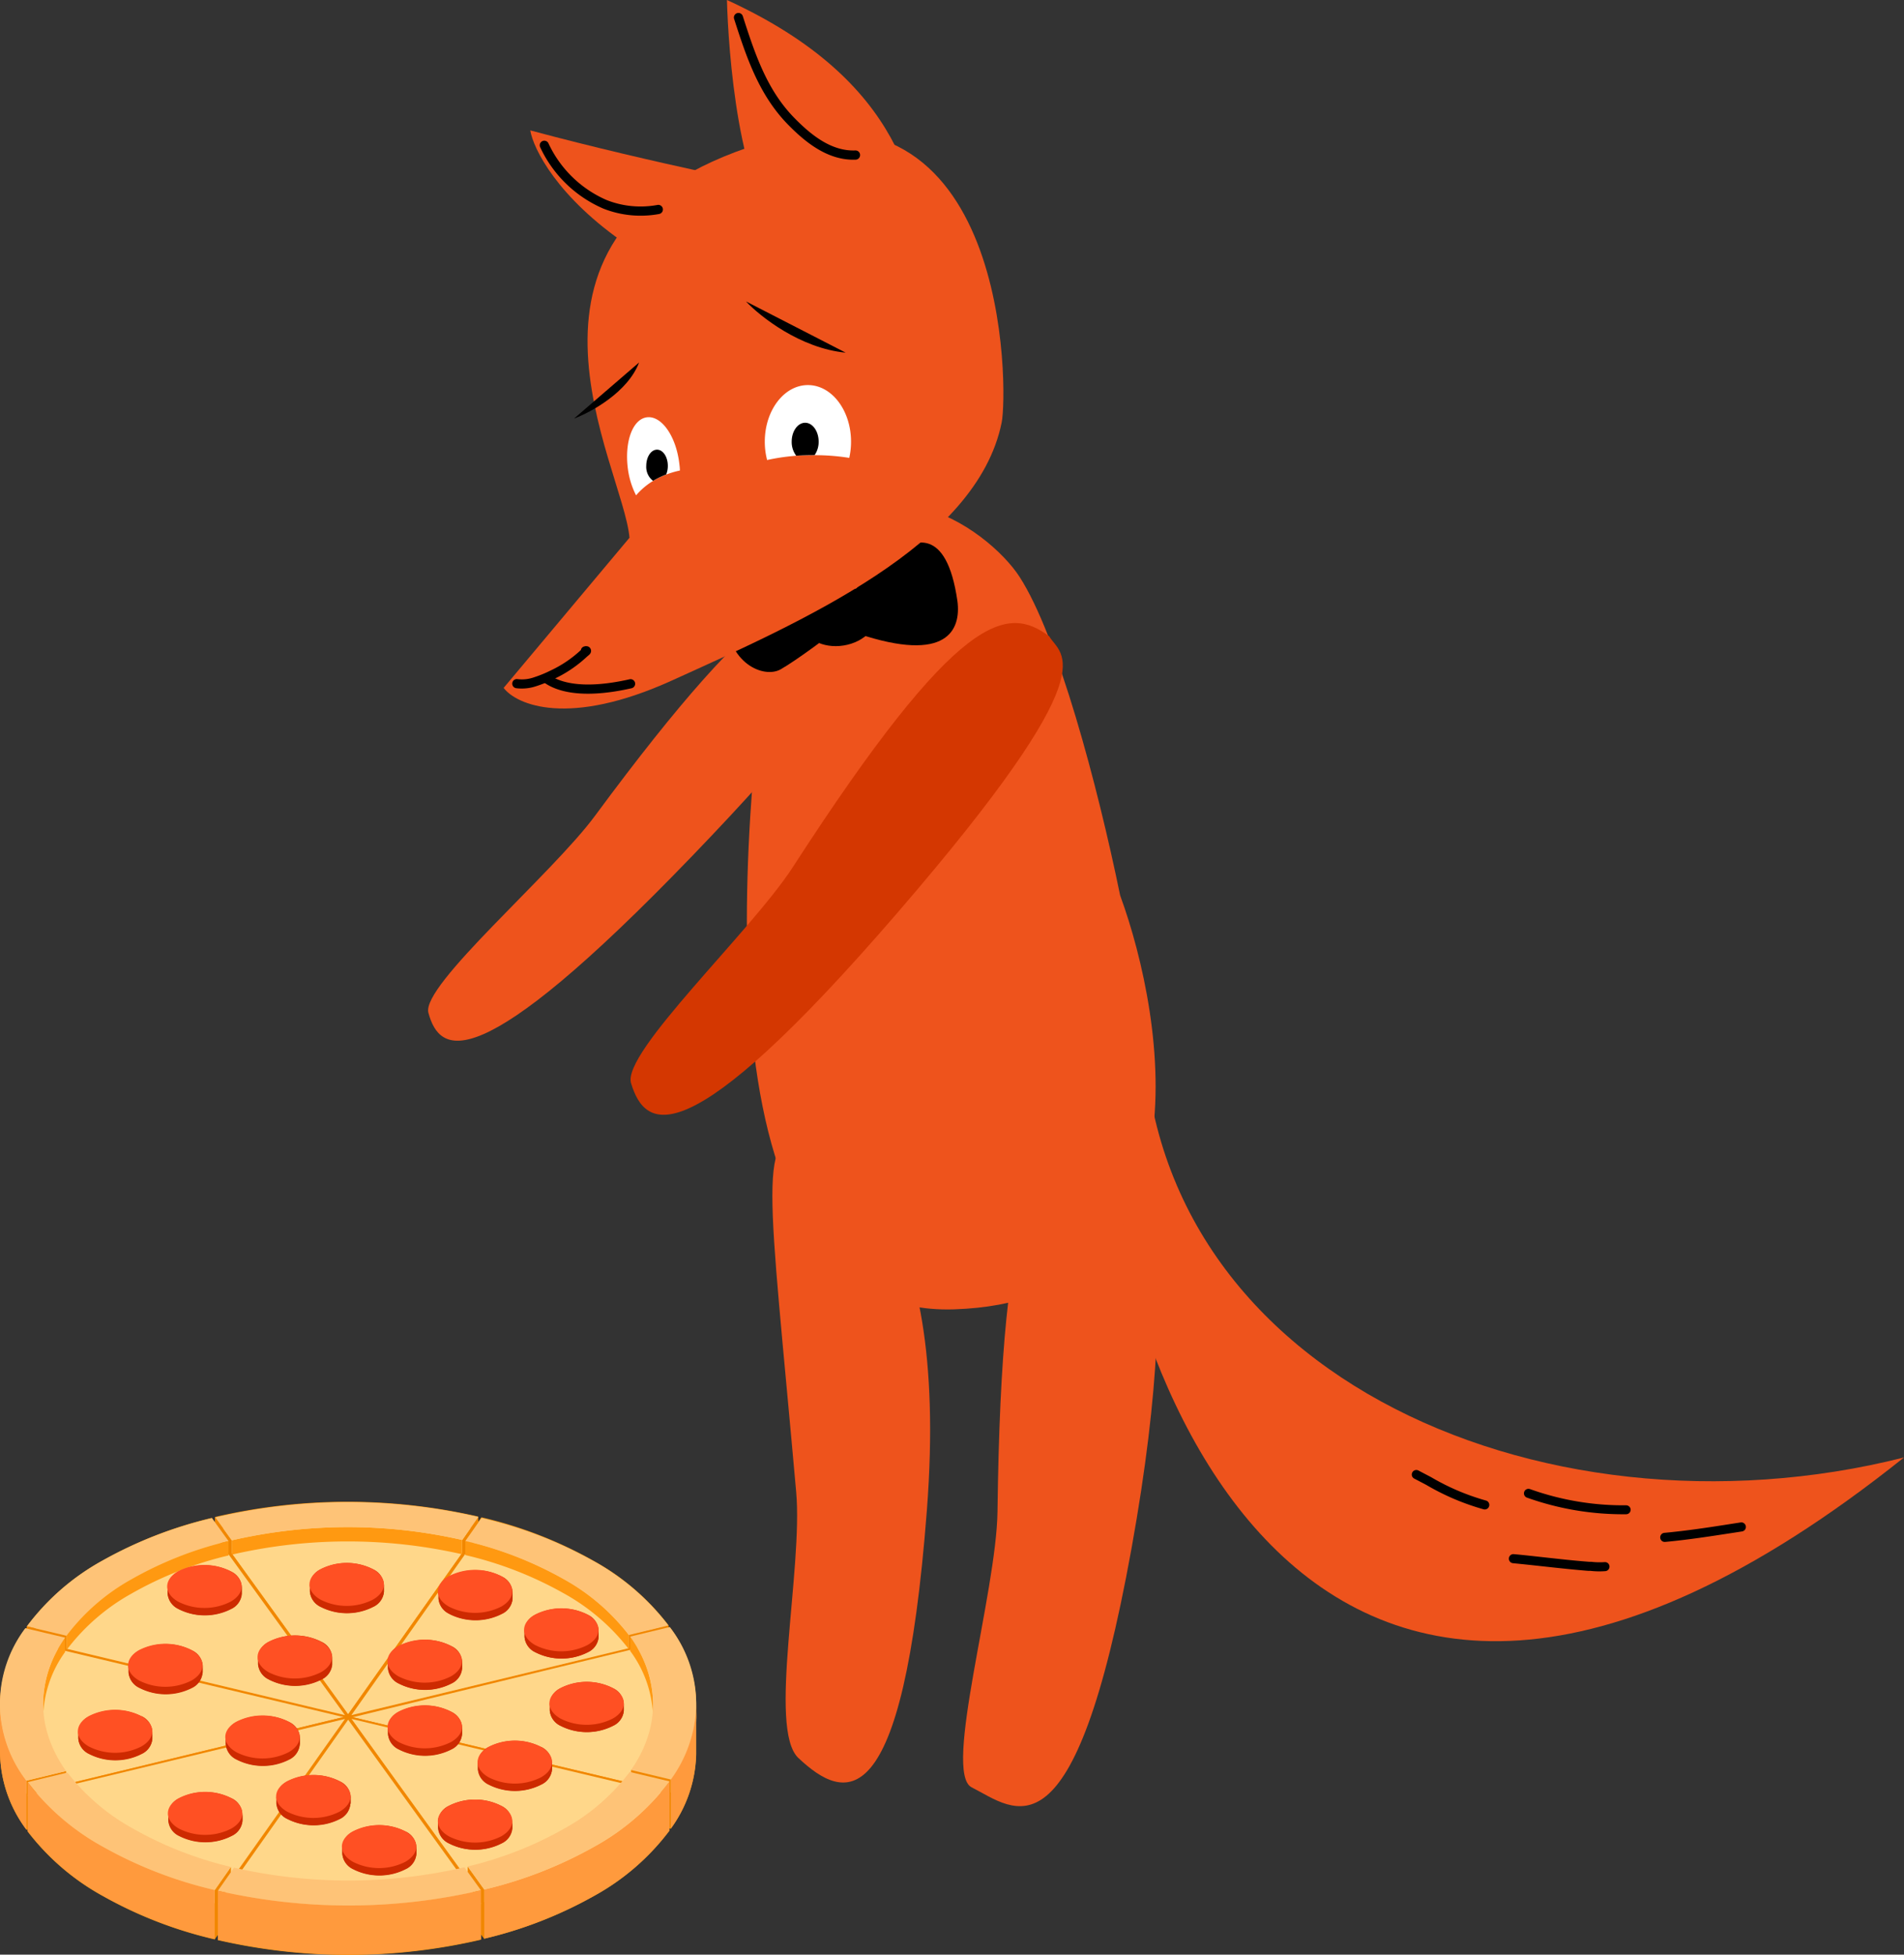 <svg xmlns="http://www.w3.org/2000/svg" viewBox="0 0 353.22 362.48" class="page__figure-404">
    <rect x="0" y="0" width="353.22" height="362.48" fill="#333333" stroke="none"/>
    <defs></defs>
    <g id="Слой_2" data-name="Слой 2">
        <g id="Слой_1-2" data-name="Слой 1">
            <path fill="#ee531c" d="M353.22,270.28c-113.65,90.78-149.58-23-149.52-73.17l8.5-12.42C209.23,254,285.49,287.37,353.22,270.28Z"></path>
            <path d="M302.51,279.95a.84.84,0,0,1-.82.86,53.06,53.06,0,0,1-18.38-3.07.84.84,0,1,1,.54-1.59,51.39,51.39,0,0,0,17.8,3A.84.84,0,0,1,302.51,279.95Z"></path>
            <path d="M323.87,283a.84.84,0,0,1-.71,1l-1.81.28c-4.11.63-8.28,1.28-12.44,1.66a.84.84,0,0,1-.15-1.68c4.1-.38,8.22-1,12.33-1.65l1.82-.28A.84.84,0,0,1,323.87,283Z"></path>
            <path d="M298.58,290.43a.84.84,0,0,1-.75.93,14.82,14.82,0,0,1-2.78-.05l-.37,0c-2.75-.22-5.52-.52-8.27-.82-1.92-.21-3.84-.42-5.73-.6a.84.84,0,0,1,.16-1.68c2,.18,3.89.4,5.81.61,2.72.3,5.43.6,8.17.81l.39,0a13.1,13.1,0,0,0,2.45.06A.84.84,0,0,1,298.58,290.43Z"></path>
            <path d="M262,273.06a.84.84,0,0,1,1.14-.36l2.33,1.22a42.91,42.91,0,0,0,10.17,4.34.84.84,0,0,1-.39,1.64,44.94,44.94,0,0,1-10.65-4.53l-2.23-1.17A.84.84,0,0,1,262,273.06Z"></path>
            <path class="cls-1" fill="#ee531c" d="M185.05,280.3c.76-60.2,7.37-66.78,18.8-61.35,7.17-10.39,16.83,8.58,6.07,68.16-10.7,59.27-21.58,48.43-29.67,44.34C174.89,328.73,184.86,295.35,185.05,280.3Z"></path>
            <path class="cls-1" fill="#ee531c" d="M147.7,276.64c-5.1-57.46-7.47-66.93,2.41-66,4.74,3.28,26.29,11.31,21.84,69.42-4.43,57.8-15.27,54-23.85,45.94C142.41,320.61,149,291,147.7,276.64Z"></path>
            <path class="cls-1" fill="#ee531c" d="M110.38,151.29c32.09-43.45,40.69-44.27,47.8-39.21,1.88,3.38,10.76,4.58-29.71,46.6-40.25,41.79-46.91,36.81-49,29.12C78.16,182.7,102.36,162.16,110.38,151.29Z"></path>
            <path class="cls-1" fill="#ee531c" d="M177,242.81c-47.3,1.55-40.58-84-33.28-133.44,16.12-29,39.71-11.2,45.4-2.43,7.13,11,14.5,38.72,18.68,59.1C216.22,189,224.85,241.25,177,242.81Z"></path>
            <path d="M153,111.22c-15.08-9-18.45-5.89-18.3,2.95s7,11.73,10.13,9.95,9.21-6.42,9.21-6.42Z"></path>
            <path d="M159.15,117.5c16.65,5.57,19.14-.76,18.47-6-2.07-14.4-8.38-10.69-10.63-9.82s-10.23,9.68-10.23,9.68Z"></path>
            <ellipse cx="155.65" cy="114.31" rx="7.16" ry="5.46" transform="translate(-16.17 26.15) rotate(-9.13)"></ellipse>
            <path class="cls-1" fill="#ee531c" d="M98.37,24.18C110,27.3,121.8,30,129.87,31.76c1.76,7.64-11.69,14.89-13.43,13.71C103.36,36.59,98.94,27.58,98.37,24.18Z"></path>
            <path class="cls-1" fill="#ee531c" d="M134.86,0c32.92,15.08,35.72,36,37.07,50.88C166.33,52.8,153,48.32,145.51,43,136.94,36.81,135.09,8.81,134.86,0Z"></path>
            <path class="cls-1" fill="#ee531c" d="M124.62,126.21c-19.13,8.68-28.77,4.52-31.19,1.36l23.35-27.85C115.63,86.25,89.13,42.82,141,26.62c46.44-14.5,46,46.17,44.82,51.75C181.21,101.11,148.54,115.36,124.62,126.21Z"></path>
            <path d="M107.78,120.45a.85.85,0,0,1,.53-.55l.27-.07a1,1,0,0,1,.24,0,.88.88,0,0,1,.6.28.87.87,0,0,1,.2.83.91.91,0,0,1-.14.29,1.35,1.35,0,0,1-.17.19l-.23.2h0l-.16.13a23.48,23.48,0,0,1-6.14,4.16,24,24,0,0,1-3.31,1.34,8.36,8.36,0,0,1-3.73.37.85.85,0,1,1,.28-1.68,6.69,6.69,0,0,0,3-.32,22.34,22.34,0,0,0,3.07-1.25,21.79,21.79,0,0,0,5.7-3.85Z"></path>
            <path d="M100.82,125.43a.85.85,0,0,1,1.19-.2c1.45,1,5.44,2.85,14.78.74a.85.85,0,0,1,.38,1.66c-9.65,2.18-14.18.38-16.14-1A.85.85,0,0,1,100.82,125.43Z"></path>
            <path d="M136.73,2.44a.85.85,0,0,1,1.07.55c2.28,7.09,4.5,13.78,9.68,19,3.18,3.23,6.89,6.08,11.19,5.91a.85.85,0,0,1,.07,1.71c-5.1.2-9.27-3.17-12.47-6.42-5.51-5.58-7.82-12.67-10.09-19.71A.85.85,0,0,1,136.73,2.44Z"></path>
            <path d="M100.62,26.17a.85.85,0,0,1,1.13.42,21.23,21.23,0,0,0,10.82,10.52A17.17,17.17,0,0,0,122,38a.85.85,0,1,1,.25,1.69,18.86,18.86,0,0,1-10.31-1A22.94,22.94,0,0,1,100.21,27.3.85.85,0,0,1,100.62,26.17Z"></path>
            <path class="cls-1" fill="#fff" d="M157.55,84.91a13.59,13.59,0,0,0,.33-3c0-5.8-3.58-10.5-8-10.5s-8,4.7-8,10.5a13.51,13.51,0,0,0,.43,3.4,38.63,38.63,0,0,1,8.57-.9A41.16,41.16,0,0,1,157.55,84.91Z"></path>
            <path class="cls-3" d="M138.39,55.9c2.67,2.83,10.1,8.7,18.5,9.5"></path>
            <path class="cls-3" d="M106.48,77.63c3.17-1.18,10-4.91,12.08-10.41"></path>
            <path class="cls-4" d="M151.12,84.4a4.28,4.28,0,0,0,.75-2.5c0-1.93-1.12-3.5-2.5-3.5s-2.5,1.57-2.5,3.5a4.21,4.21,0,0,0,.84,2.61c1-.07,2.09-.11,3.18-.11Z"></path>
            <path class="cls-1" fill="#fff" d="M126.13,87.26c0-.51-.07-1-.14-1.55-.67-5-3.34-8.68-6-8.32S115.82,82,116.49,87A15.25,15.25,0,0,0,118,91.86a13.31,13.31,0,0,1,5.39-3.77A15.67,15.67,0,0,1,126.13,87.26Z"></path>
            <path class="cls-4" d="M123.58,88a4.14,4.14,0,0,0,.31-1.61c0-1.66-.89-3-2-3s-2,1.34-2,3a3.25,3.25,0,0,0,1.26,2.78,15.91,15.91,0,0,1,2.2-1.09Z"></path>
            <path class="cls-5" fill="#d43701" d="M147.09,160.79C178,113,186.9,112.26,194.65,118c2.17,3.78,11.54,5.25-28.18,51.29-39.51,45.79-46.78,40.16-49.4,31.59C115.33,195.17,139.37,172.73,147.09,160.79Z"></path>
            <path class="cls-6" fill="#f91" d="M129.16,318.57q0-.29,0-.58v-1.87a24.32,24.32,0,0,0-4.91-14.39l-.25.06v-.41a44.56,44.56,0,0,0-14-12,78.33,78.33,0,0,0-20.69-8l-.61.86v-1a108.34,108.34,0,0,0-48.81.08v1l-.6-.83A78,78,0,0,0,19,289.41,44,44,0,0,0,5,301.58V302l-.25-.06A24.32,24.32,0,0,0,0,315.82v9.11a24.32,24.32,0,0,0,4.9,14.37v0h0l.24-.06v.41a44.65,44.65,0,0,0,14,12,78.36,78.36,0,0,0,20.68,8h0v0l.6-.86v1a108.36,108.36,0,0,0,48.81-.08v-1l.59.82v0a78.05,78.05,0,0,0,20.28-7.88,44,44,0,0,0,14.09-12.17v-.41l.24.06a24.3,24.3,0,0,0,4.7-13.88v-6.44C129.16,318.72,129.16,318.64,129.16,318.57Z"></path>
            <path class="cls-7" fill="#ffd78a" d="M88.74,283.75,64.58,317.92,39.93,283.83a108.34,108.34,0,0,1,48.81-.08Z"></path>
            <path class="cls-8" fill="#f18700" d="M88.74,283.75v6.66L64.57,324.58v-6.66Z"></path>
            <path class="cls-8" fill="#f18700" d="M64.58,317.92v6.66L39.92,290.49v-6.66Z"></path>
            <path class="cls-8" fill="#f18700" d="M124,303.83v6.66L65.17,324.72v-6.66Z"></path>
            <path class="cls-7" fill="#ffd78a" d="M110,291.87a44.56,44.56,0,0,1,14,12L65.18,318.07,89.34,283.9A78.29,78.29,0,0,1,110,291.87Z"></path>
            <path class="cls-8" fill="#f18700" d="M64,318.07v6.66l-59-14V304Z"></path>
            <path class="cls-7" fill="#ffd78a" d="M39.33,284,64,318.07,5,304A44,44,0,0,1,19,291.86,78,78,0,0,1,39.33,284Z"></path>
            <path class="cls-7" fill="#ffd78a" d="M124.25,304.18a23.18,23.18,0,0,1,.2,28.27l-59-14Z"></path>
            <path class="cls-8" fill="#f18700" d="M124.46,332.45v6.66l-59-14v-6.66Z"></path>
            <path class="cls-7" fill="#ffd78a" d="M63.73,318.42,4.91,332.65a23.19,23.19,0,0,1-.2-28.27Z"></path>
            <path class="cls-8" fill="#f18700" d="M63.73,318.42v6.66L4.91,339.31v-6.66Z"></path>
            <path class="cls-7" fill="#ffd78a" d="M124.21,332.8A44,44,0,0,1,110.12,345a77.93,77.93,0,0,1-20.28,7.88L65.19,318.76Z"></path>
            <path class="cls-8" fill="#f18700" d="M89.84,352.85v6.66L65.18,325.42v-6.66Z"></path>
            <path class="cls-8" fill="#f18700" d="M64,318.77v6.66L39.82,359.6v-6.66Z"></path>
            <path class="cls-7" fill="#ffd78a" d="M64,318.77,39.82,352.93a78.35,78.35,0,0,1-20.69-8,44.56,44.56,0,0,1-14-12Z"></path>
            <path class="cls-7" fill="#ffd78a" d="M64.59,318.91,89.24,353a108.34,108.34,0,0,1-48.81.08Z"></path>
            <path class="cls-8" fill="#f18700" d="M88.74,281.31V284l-3,4.27v-2.66Z"></path>
            <path class="cls-6" fill="#f91" d="M85.72,285.57v2.66a95.63,95.63,0,0,0-42.71.07v-2.66A95.63,95.63,0,0,1,85.72,285.57Z"></path>
            <path class="cls-8" fill="#f18700" d="M43,285.65v2.66l-3.08-4.26v-2.66Z"></path>
            <path class="cls-9" fill="#fec377" d="M88.74,281.31l-3,4.27a95.63,95.63,0,0,0-42.71.07l-3.08-4.26a108.34,108.34,0,0,1,48.81-.08Z"></path>
            <path class="cls-6" fill="#f91" d="M116.65,303.16v2.66a39.14,39.14,0,0,0-12.24-10.44,68.8,68.8,0,0,0-18.09-7v-2.66a68.8,68.8,0,0,1,18.09,7A39.11,39.11,0,0,1,116.65,303.16Z"></path>
            <path class="cls-8" fill="#f18700" d="M124,301.38V304l-7.35,1.78v-2.66Z"></path>
            <path class="cls-9" fill="#fec377" d="M110,289.43a44.57,44.57,0,0,1,14,12l-7.35,1.78a39.13,39.13,0,0,0-12.23-10.44,68.8,68.8,0,0,0-18.09-7l3-4.27A78.35,78.35,0,0,1,110,289.43Z"></path>
            <path class="cls-9" fill="#fec377" d="M39.32,281.53l3.08,4.26a68,68,0,0,0-18,7.07,38.51,38.51,0,0,0-12.07,10.48L5,301.58A44,44,0,0,1,19,289.41,78,78,0,0,1,39.32,281.53Z"></path>
            <path class="cls-6" fill="#f91" d="M42.4,285.79v2.66a68,68,0,0,0-18,7.07A38.51,38.51,0,0,0,12.33,306v-2.66A38.5,38.5,0,0,1,24.4,292.86,68,68,0,0,1,42.4,285.79Z"></path>
            <path class="cls-8" fill="#f18700" d="M12.33,303.34V306l-7.38-1.75v-2.66Z"></path>
            <path class="cls-6" fill="#f91" d="M8,318.57V315.9a21.35,21.35,0,0,1,4.08-12.21v2.66A21.34,21.34,0,0,0,8,318.57Z"></path>
            <path class="cls-6" fill="#f91" d="M121.16,316v2.66a21.46,21.46,0,0,0-4.26-12.51v-2.66A21.47,21.47,0,0,1,121.16,316Z"></path>
            <path class="cls-9" fill="#fec377" d="M124.25,301.73a23.19,23.19,0,0,1,.2,28.27l-7.38-1.76c5.5-7.92,5.44-16.84-.17-24.74Z"></path>
            <path class="cls-8" fill="#f18700" d="M124.45,330v2.66l-7.38-1.76v-2.66Z"></path>
            <path class="cls-10" fill="#ff9a3d" d="M129.16,316.12v9.11a24.31,24.31,0,0,1-4.71,13.88V330A24.3,24.3,0,0,0,129.16,316.12Z"></path>
            <path class="cls-8" fill="#f18700" d="M12.27,328.43v2.66l-7.36,1.78v-2.66Z"></path>
            <path class="cls-10" fill="#ff9a3d" d="M4.91,330.21v9.11A24.33,24.33,0,0,1,0,324.92v-9.11A24.33,24.33,0,0,0,4.91,330.21Z"></path>
            <path class="cls-9" fill="#fec377" d="M12.08,303.69c-5.5,7.92-5.43,16.84.18,24.74l-7.36,1.78a23.19,23.19,0,0,1-.2-28.27Z"></path>
            <path class="cls-8" fill="#f18700" d="M89.84,350.4v2.66l-3.08-4.26v-2.67Z"></path>
            <path class="cls-10" fill="#ff9a3d" d="M124.21,330.35v9.11a44,44,0,0,1-14.09,12.17,78,78,0,0,1-20.28,7.88V350.4a78,78,0,0,0,20.28-7.88A44,44,0,0,0,124.21,330.35Z"></path>
            <path class="cls-9" fill="#fec377" d="M124.21,330.35a44,44,0,0,1-14.09,12.17,78,78,0,0,1-20.28,7.88l-3.08-4.27a68,68,0,0,0,18-7.07,38.49,38.49,0,0,0,12.07-10.47Z"></path>
            <path class="cls-8" fill="#f18700" d="M42.84,346.21v2.66l-3,4.28v-2.66Z"></path>
            <path class="cls-9" fill="#fec377" d="M42.84,346.21l-3,4.28a78.32,78.32,0,0,1-20.69-8,44.61,44.61,0,0,1-14-12l7.36-1.78a39.14,39.14,0,0,0,12.23,10.43A68.8,68.8,0,0,0,42.84,346.21Z"></path>
            <path class="cls-10" fill="#ff9a3d" d="M39.82,350.49v9.11a78.36,78.36,0,0,1-20.69-8,44.65,44.65,0,0,1-14-12v-9.11a44.59,44.59,0,0,0,14,12A78.39,78.39,0,0,0,39.82,350.49Z"></path>
            <path class="cls-9" fill="#fec377" d="M86.15,346.28l3.08,4.27a108.37,108.37,0,0,1-48.81.08l3-4.28A95.61,95.61,0,0,0,86.15,346.28Z"></path>
            <path class="cls-10" fill="#ff9a3d" d="M89.23,350.55v9.1a108.37,108.37,0,0,1-48.81.08v-9.11a108.37,108.37,0,0,0,48.81-.08Z"></path>
            <path class="cls-11" fill="#cd2a01" d="M59.49,298a10.73,10.73,0,0,0,9.74,0,3.42,3.42,0,0,0,2-2.81v-1.33s0,.06,0,.09a3.39,3.39,0,0,0-2-2.93,10.73,10.73,0,0,0-9.74,0,3.41,3.41,0,0,0-2,2.81s0,0,0,0v1.33A3.45,3.45,0,0,0,59.49,298Zm23.86,1.31a10.74,10.74,0,0,0,9.74,0,3.42,3.42,0,0,0,2-2.8v-1.33s0,.06,0,.09a3.39,3.39,0,0,0-2-2.92,10.73,10.73,0,0,0-9.74,0,3.41,3.41,0,0,0-2,2.82h0v1.33A3.45,3.45,0,0,0,83.35,299.29ZM115.73,316a3.39,3.39,0,0,0-2-2.93,10.73,10.73,0,0,0-9.74,0,3.41,3.41,0,0,0-2,2.81h0v1.33a3.45,3.45,0,0,0,2,2.84,10.74,10.74,0,0,0,9.74,0,3.42,3.42,0,0,0,2-2.81v-1.33S115.73,315.95,115.73,316Zm-30,5.61v-1.33s0,.06,0,.09a3.39,3.39,0,0,0-2-2.92,10.73,10.73,0,0,0-9.74,0,3.41,3.41,0,0,0-2,2.82h0v1.33a3.45,3.45,0,0,0,2,2.84,10.73,10.73,0,0,0,9.74,0A3.42,3.42,0,0,0,85.72,321.58Zm14.66,2.37a10.73,10.73,0,0,0-9.74,0,3.41,3.41,0,0,0-2,2.81h0v1.33a3.45,3.45,0,0,0,2,2.84,10.73,10.73,0,0,0,9.74,0,3.42,3.42,0,0,0,2-2.8v-1.33s0,.06,0,.09A3.39,3.39,0,0,0,100.38,323.95ZM93,334.89a10.73,10.73,0,0,0-9.74,0,3.41,3.41,0,0,0-2,2.81h0V339a3.45,3.45,0,0,0,2,2.84,10.74,10.74,0,0,0,9.74,0,3.42,3.42,0,0,0,2-2.8v-1.33s0,.06,0,.09A3.39,3.39,0,0,0,93,334.89ZM74,312.22a10.73,10.73,0,0,0,9.74,0,3.42,3.42,0,0,0,2-2.8v-1.33s0,.06,0,.09a3.39,3.39,0,0,0-2-2.92,10.73,10.73,0,0,0-9.74,0,3.41,3.41,0,0,0-2,2.81h0v1.33A3.45,3.45,0,0,0,74,312.22Zm-36.38-2v-1.33s0,.06,0,.09a3.39,3.39,0,0,0-2-2.93,10.73,10.73,0,0,0-9.74,0,3.41,3.41,0,0,0-2,2.81h0v1.33a3.45,3.45,0,0,0,2,2.84,10.73,10.73,0,0,0,9.74,0A3.42,3.42,0,0,0,37.58,310.17Zm-11.35,8.08a10.73,10.73,0,0,0-9.74,0,3.41,3.41,0,0,0-2,2.81.08.08,0,0,1,0,0v1.33a3.45,3.45,0,0,0,2,2.84,10.73,10.73,0,0,0,9.74,0,3.42,3.42,0,0,0,2-2.8v-1.33s0,.06,0,.09A3.39,3.39,0,0,0,26.23,318.24Zm29.38,5.21v-1.33s0,.06,0,.09a3.4,3.4,0,0,0-2-2.93,10.73,10.73,0,0,0-9.74,0,3.41,3.41,0,0,0-2,2.81h0v1.33a3.45,3.45,0,0,0,2,2.84,10.73,10.73,0,0,0,9.74,0A3.42,3.42,0,0,0,55.61,323.46Zm9.42,11v-1.33s0,.06,0,.09a3.39,3.39,0,0,0-2-2.92,10.73,10.73,0,0,0-9.74,0,3.42,3.42,0,0,0-2,2.81h0v1.33a3.44,3.44,0,0,0,2,2.84,10.73,10.73,0,0,0,9.74,0A3.42,3.42,0,0,0,65,334.49Zm10.18,5.14a10.74,10.74,0,0,0-9.74,0,3.41,3.41,0,0,0-2,2.82h0v1.33a3.45,3.45,0,0,0,2,2.84,10.74,10.74,0,0,0,9.74,0,3.42,3.42,0,0,0,2-2.8v-1.33s0,.06,0,.09A3.39,3.39,0,0,0,75.21,339.62Zm-32.29-6.16a10.73,10.73,0,0,0-9.74,0,3.41,3.41,0,0,0-2,2.82h0v1.33a3.45,3.45,0,0,0,2,2.84,10.73,10.73,0,0,0,9.74,0,3.42,3.42,0,0,0,2-2.8V336.3s0,.06,0,.09A3.39,3.39,0,0,0,42.92,333.46Zm-9.83-35.09a10.73,10.73,0,0,0,9.74,0,3.42,3.42,0,0,0,2-2.8v-1.33s0,.06,0,.09a3.39,3.39,0,0,0-2-2.93,10.74,10.74,0,0,0-9.74,0,3.41,3.41,0,0,0-2,2.82h0v1.33A3.45,3.45,0,0,0,33.09,298.37Zm16.77,13.08a10.73,10.73,0,0,0,9.74,0,3.42,3.42,0,0,0,2-2.8V307.3s0,.06,0,.09a3.39,3.39,0,0,0-2-2.93,10.73,10.73,0,0,0-9.74,0,3.41,3.41,0,0,0-2,2.82h0v1.33A3.45,3.45,0,0,0,49.86,311.45Z"></path>
            <path class="cls-11" fill="#cd2a01" d="M71.23,293.82v1.33a3.42,3.42,0,0,1-2,2.81,10.73,10.73,0,0,1-9.74,0,3.45,3.45,0,0,1-2-2.84v-1.33a3.45,3.45,0,0,0,2,2.84,10.73,10.73,0,0,0,9.74,0A3.42,3.42,0,0,0,71.23,293.82Z"></path>
            <path class="cls-12" fill="#ff5023" d="M69.19,291c2.7,1.55,2.72,4.08,0,5.64a10.73,10.73,0,0,1-9.74,0c-2.7-1.55-2.72-4.08,0-5.64A10.73,10.73,0,0,1,69.19,291Z"></path>
            <path class="cls-11" fill="#cd2a01" d="M95.09,295.13v1.33a3.42,3.42,0,0,1-2,2.8,10.73,10.73,0,0,1-9.74,0,3.45,3.45,0,0,1-2-2.84v-1.33a3.45,3.45,0,0,0,2,2.84,10.74,10.74,0,0,0,9.74,0A3.42,3.42,0,0,0,95.09,295.13Z"></path>
            <path class="cls-12" fill="#ff5023" d="M93,292.29c2.7,1.55,2.72,4.08,0,5.64a10.74,10.74,0,0,1-9.74,0c-2.7-1.55-2.72-4.08,0-5.64A10.73,10.73,0,0,1,93,292.29Z"></path>
            <path class="cls-11" fill="#cd2a01" d="M99.31,306.41a10.74,10.74,0,0,0,9.74,0,3.42,3.42,0,0,0,2-2.8v-1.33s0,.06,0,.09a3.4,3.4,0,0,0-2-2.92,10.73,10.73,0,0,0-9.74,0,3.41,3.41,0,0,0-2,2.81h0v1.33A3.45,3.45,0,0,0,99.31,306.41Z"></path>
            <path class="cls-11" fill="#cd2a01" d="M111.05,302.25v1.33a3.42,3.42,0,0,1-2,2.81,10.73,10.73,0,0,1-9.74,0,3.45,3.45,0,0,1-2-2.84v-1.33a3.45,3.45,0,0,0,2,2.84,10.73,10.73,0,0,0,9.74,0A3.42,3.42,0,0,0,111.05,302.25Z"></path>
            <path class="cls-12" fill="#ff5023" d="M109,299.42c2.7,1.55,2.72,4.08,0,5.64a10.73,10.73,0,0,1-9.74,0c-2.7-1.55-2.72-4.08,0-5.64A10.73,10.73,0,0,1,109,299.42Z"></path>
            <path class="cls-11" fill="#cd2a01" d="M115.73,315.89v1.33a3.42,3.42,0,0,1-2,2.81,10.74,10.74,0,0,1-9.74,0,3.45,3.45,0,0,1-2-2.84v-1.33a3.45,3.45,0,0,0,2,2.84,10.73,10.73,0,0,0,9.74,0A3.42,3.42,0,0,0,115.73,315.89Z"></path>
            <path class="cls-12" fill="#ff5023" d="M113.7,313.05c2.7,1.55,2.72,4.08,0,5.64a10.73,10.73,0,0,1-9.74,0c-2.7-1.55-2.72-4.08,0-5.64A10.73,10.73,0,0,1,113.7,313.05Z"></path>
            <path class="cls-11" fill="#cd2a01" d="M85.72,320.25v1.33a3.42,3.42,0,0,1-2,2.8,10.73,10.73,0,0,1-9.74,0,3.45,3.45,0,0,1-2-2.84v-1.33a3.45,3.45,0,0,0,2,2.84,10.73,10.73,0,0,0,9.74,0A3.42,3.42,0,0,0,85.72,320.25Z"></path>
            <path class="cls-12" fill="#ff5023" d="M83.68,317.41c2.7,1.55,2.72,4.08,0,5.64a10.73,10.73,0,0,1-9.74,0c-2.7-1.55-2.72-4.08,0-5.64A10.74,10.74,0,0,1,83.68,317.41Z"></path>
            <path class="cls-11" fill="#cd2a01" d="M102.42,326.79v1.33a3.42,3.42,0,0,1-2,2.8,10.73,10.73,0,0,1-9.74,0,3.45,3.45,0,0,1-2-2.84v-1.33a3.45,3.45,0,0,0,2,2.84,10.73,10.73,0,0,0,9.74,0A3.42,3.42,0,0,0,102.42,326.79Z"></path>
            <path class="cls-12" fill="#ff5023" d="M100.38,323.95c2.7,1.55,2.72,4.08,0,5.64a10.73,10.73,0,0,1-9.74,0c-2.7-1.55-2.72-4.08,0-5.64A10.73,10.73,0,0,1,100.38,323.95Z"></path>
            <path class="cls-11" fill="#cd2a01" d="M95.06,337.73v1.33a3.42,3.42,0,0,1-2,2.8,10.73,10.73,0,0,1-9.74,0,3.45,3.45,0,0,1-2-2.84v-1.33a3.45,3.45,0,0,0,2,2.84,10.73,10.73,0,0,0,9.74,0A3.42,3.42,0,0,0,95.06,337.73Z"></path>
            <path class="cls-12" fill="#ff5023" d="M93,334.89c2.7,1.55,2.72,4.08,0,5.64a10.73,10.73,0,0,1-9.74,0c-2.7-1.55-2.72-4.08,0-5.64A10.74,10.74,0,0,1,93,334.89Z"></path>
            <path class="cls-11" fill="#cd2a01" d="M85.7,308.06v1.33a3.42,3.42,0,0,1-2,2.8,10.73,10.73,0,0,1-9.74,0,3.45,3.45,0,0,1-2-2.84V308a3.45,3.45,0,0,0,2,2.84,10.73,10.73,0,0,0,9.74,0A3.42,3.42,0,0,0,85.7,308.06Z"></path>
            <path class="cls-12" fill="#ff5023" d="M83.66,305.23c2.7,1.55,2.72,4.08,0,5.64a10.73,10.73,0,0,1-9.74,0c-2.7-1.55-2.72-4.08,0-5.64A10.73,10.73,0,0,1,83.66,305.23Z"></path>
            <path class="cls-11" fill="#cd2a01" d="M37.57,308.83v1.33a3.42,3.42,0,0,1-2,2.8,10.73,10.73,0,0,1-9.74,0,3.45,3.45,0,0,1-2-2.84v-1.33a3.45,3.45,0,0,0,2,2.84,10.73,10.73,0,0,0,9.74,0A3.42,3.42,0,0,0,37.57,308.83Z"></path>
            <path class="cls-12" fill="#ff5023" d="M35.54,306c2.7,1.55,2.72,4.08,0,5.64a10.73,10.73,0,0,1-9.74,0c-2.7-1.55-2.72-4.08,0-5.64A10.73,10.73,0,0,1,35.54,306Z"></path>
            <path class="cls-11" fill="#cd2a01" d="M28.26,321.08v1.33a3.42,3.42,0,0,1-2,2.81,10.73,10.73,0,0,1-9.74,0,3.45,3.45,0,0,1-2-2.84v-1.33a3.45,3.45,0,0,0,2,2.84,10.73,10.73,0,0,0,9.74,0A3.42,3.42,0,0,0,28.26,321.08Z"></path>
            <path class="cls-12" fill="#ff5023" d="M26.22,318.24c2.7,1.55,2.72,4.08,0,5.64a10.73,10.73,0,0,1-9.74,0c-2.7-1.55-2.72-4.08,0-5.64A10.73,10.73,0,0,1,26.22,318.24Z"></path>
            <path class="cls-11" fill="#cd2a01" d="M55.61,322.13v1.33a3.42,3.42,0,0,1-2,2.8,10.74,10.74,0,0,1-9.74,0,3.45,3.45,0,0,1-2-2.84v-1.33a3.45,3.45,0,0,0,2,2.84,10.74,10.74,0,0,0,9.74,0A3.42,3.42,0,0,0,55.61,322.13Z"></path>
            <path class="cls-12" fill="#ff5023" d="M53.57,319.29c2.7,1.55,2.72,4.08,0,5.64a10.73,10.73,0,0,1-9.74,0c-2.7-1.55-2.72-4.08,0-5.64A10.73,10.73,0,0,1,53.57,319.29Z"></path>
            <path class="cls-11" fill="#cd2a01" d="M65,333.16v1.33a3.42,3.42,0,0,1-2,2.8,10.73,10.73,0,0,1-9.74,0,3.45,3.45,0,0,1-2-2.84v-1.33a3.45,3.45,0,0,0,2,2.84A10.73,10.73,0,0,0,63,336,3.42,3.42,0,0,0,65,333.16Z"></path>
            <path class="cls-12" fill="#ff5023" d="M63,330.32c2.7,1.55,2.72,4.08,0,5.64a10.73,10.73,0,0,1-9.74,0c-2.7-1.55-2.72-4.08,0-5.64A10.73,10.73,0,0,1,63,330.32Z"></path>
            <path class="cls-11" fill="#cd2a01" d="M77.24,342.46v1.33a3.42,3.42,0,0,1-2,2.8,10.73,10.73,0,0,1-9.74,0,3.44,3.44,0,0,1-2-2.84v-1.33a3.45,3.45,0,0,0,2,2.84,10.73,10.73,0,0,0,9.74,0A3.42,3.42,0,0,0,77.24,342.46Z"></path>
            <path class="cls-12" fill="#ff5023" d="M75.2,339.62c2.7,1.55,2.72,4.08,0,5.64a10.73,10.73,0,0,1-9.74,0c-2.7-1.55-2.72-4.08,0-5.64A10.73,10.73,0,0,1,75.2,339.62Z"></path>
            <path class="cls-11" fill="#cd2a01" d="M45,336.3v1.33a3.42,3.42,0,0,1-2,2.8,10.73,10.73,0,0,1-9.74,0,3.45,3.45,0,0,1-2-2.84v-1.33a3.45,3.45,0,0,0,2,2.84,10.73,10.73,0,0,0,9.74,0A3.42,3.42,0,0,0,45,336.3Z"></path>
            <path class="cls-12" fill="#ff5023" d="M42.92,333.46c2.7,1.55,2.72,4.08,0,5.64a10.73,10.73,0,0,1-9.74,0c-2.7-1.55-2.72-4.08,0-5.64A10.73,10.73,0,0,1,42.92,333.46Z"></path>
            <path class="cls-11" fill="#cd2a01" d="M44.82,294.22v1.33a3.42,3.42,0,0,1-2,2.81,10.73,10.73,0,0,1-9.74,0,3.45,3.45,0,0,1-2-2.84V294.2a3.45,3.45,0,0,0,2,2.84,10.73,10.73,0,0,0,9.74,0A3.42,3.42,0,0,0,44.82,294.22Z"></path>
            <path class="cls-12" fill="#ff5023" d="M42.79,291.38c2.7,1.55,2.72,4.08,0,5.64a10.73,10.73,0,0,1-9.74,0c-2.7-1.55-2.72-4.08,0-5.64A10.74,10.74,0,0,1,42.79,291.38Z"></path>
            <path class="cls-11" fill="#cd2a01" d="M61.6,307.3v1.33a3.42,3.42,0,0,1-2,2.8,10.73,10.73,0,0,1-9.74,0,3.45,3.45,0,0,1-2-2.84v-1.33a3.45,3.45,0,0,0,2,2.84,10.73,10.73,0,0,0,9.74,0A3.42,3.42,0,0,0,61.6,307.3Z"></path>
            <path class="cls-12" fill="#ff5023" d="M59.56,304.46c2.7,1.55,2.72,4.08,0,5.64a10.73,10.73,0,0,1-9.74,0c-2.7-1.55-2.72-4.08,0-5.64A10.73,10.73,0,0,1,59.56,304.46Z"></path>
        </g>
    </g>
</svg>